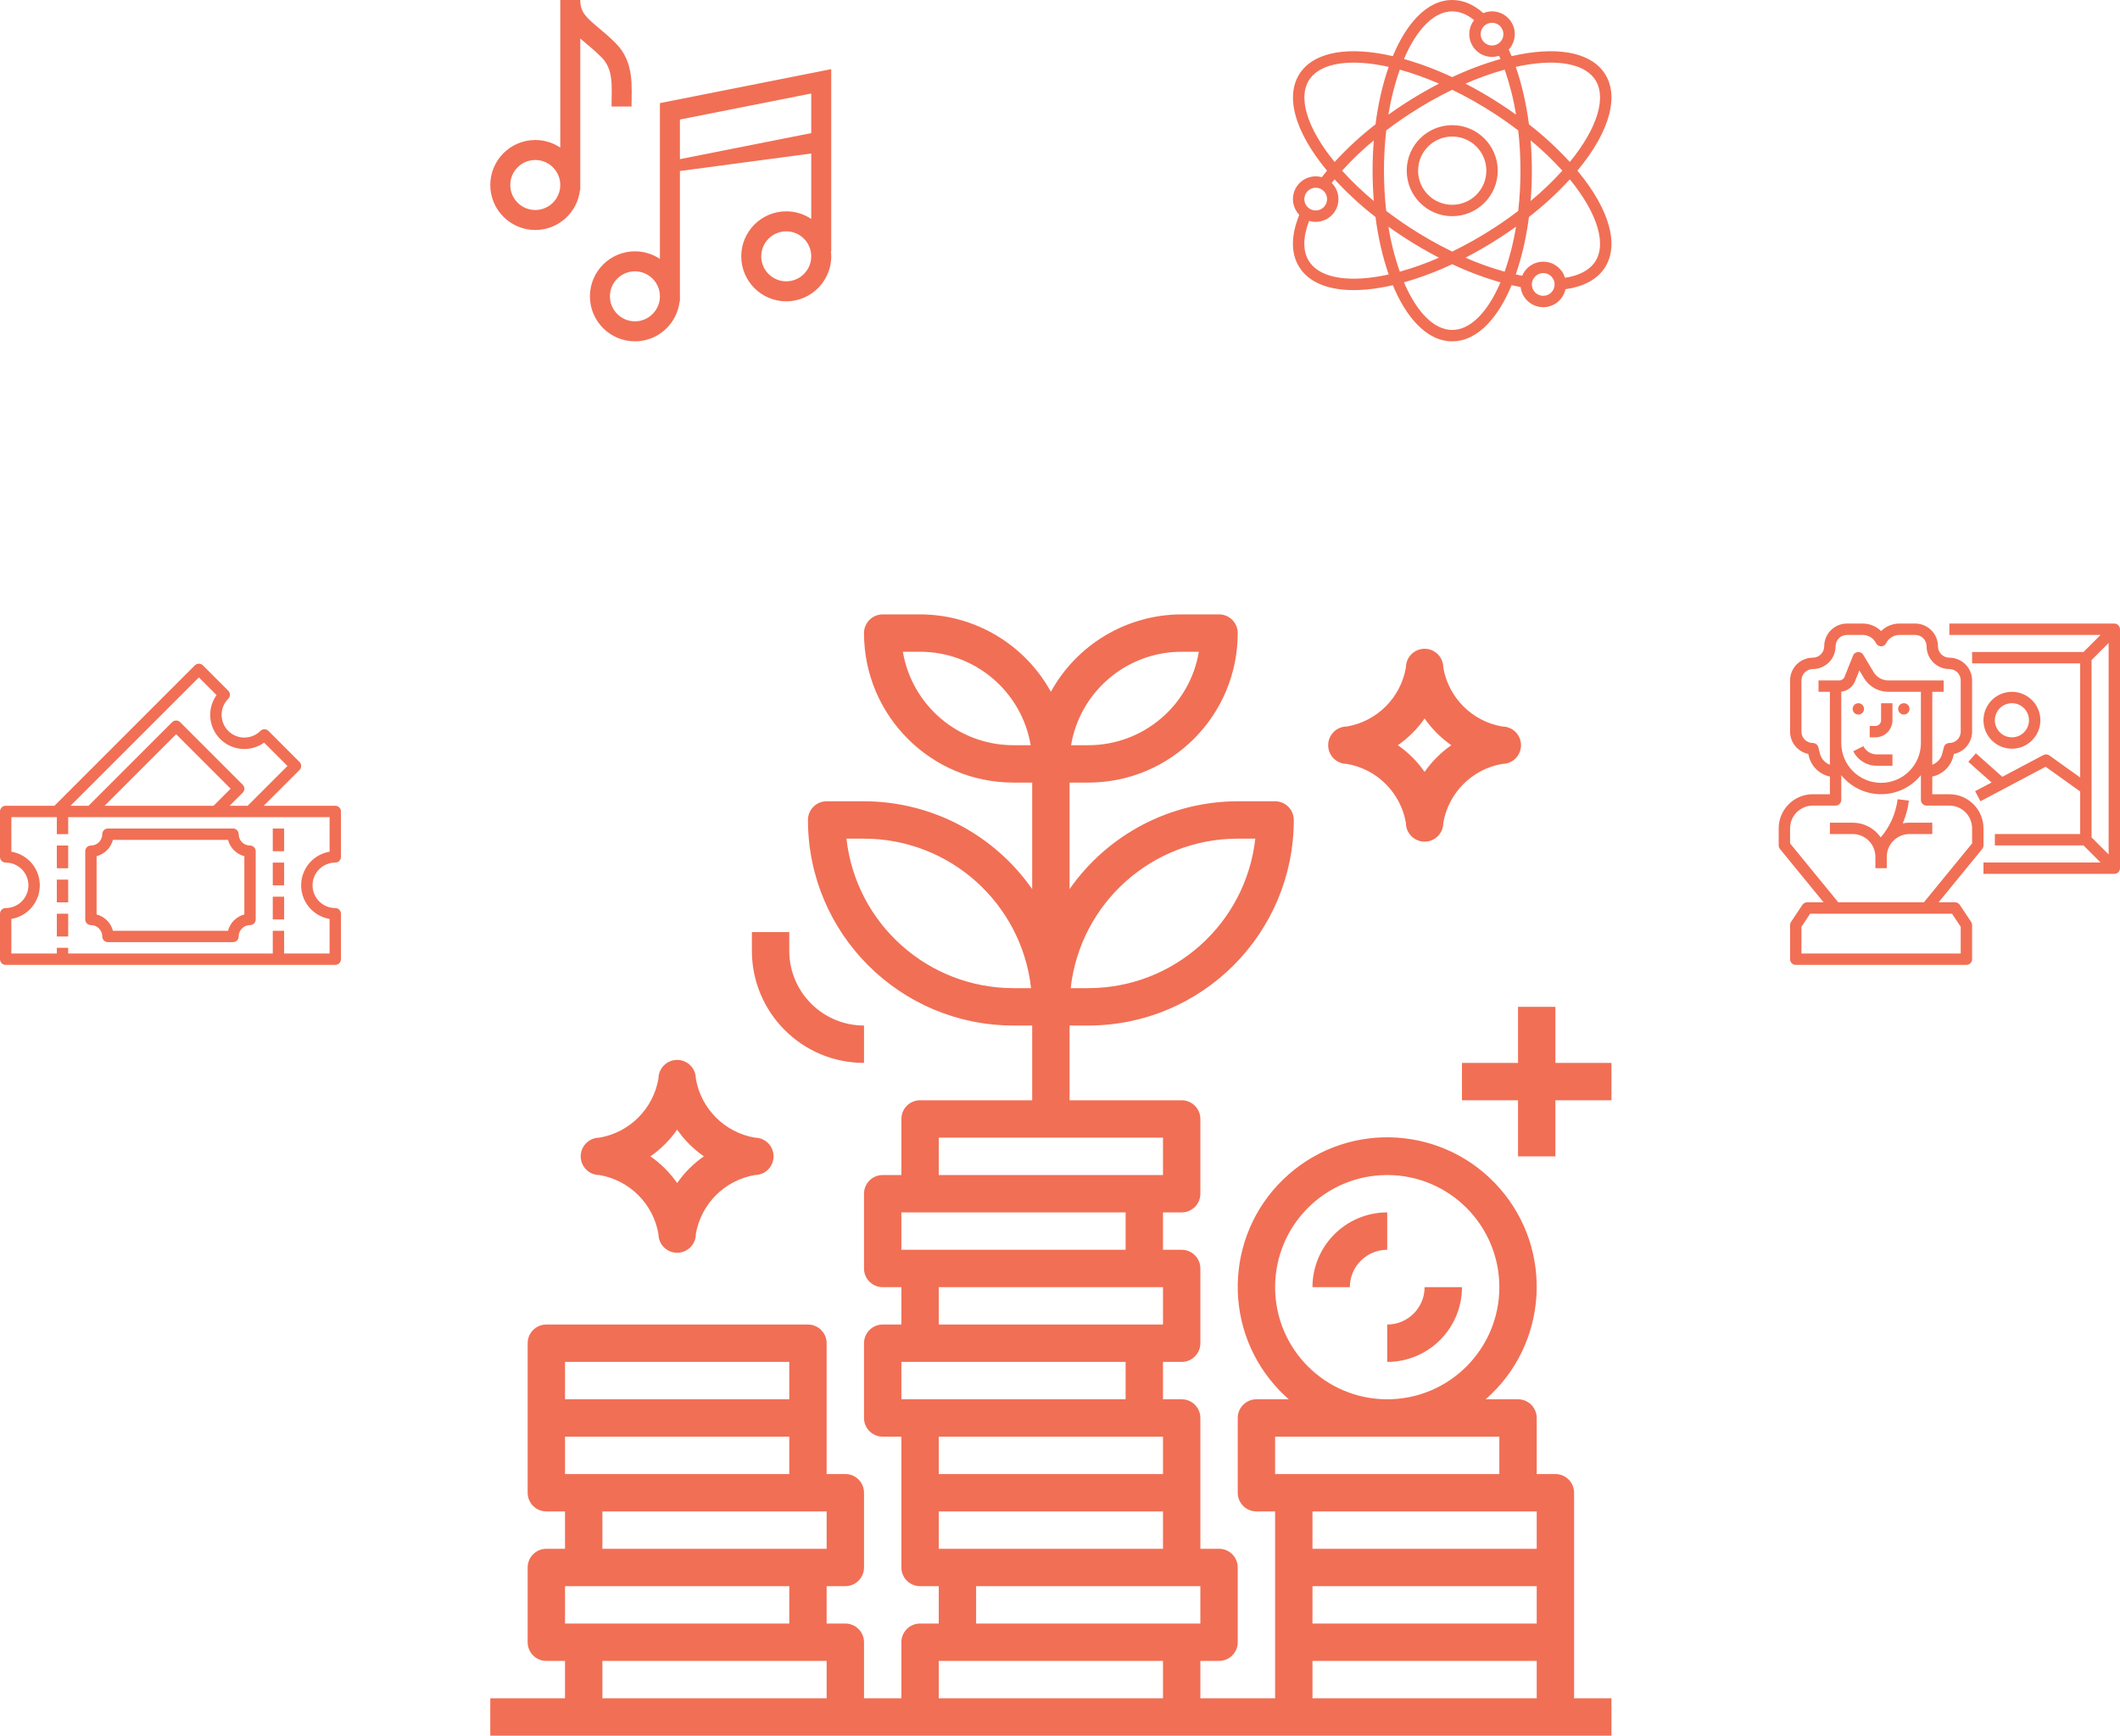 <?xml version="1.0" encoding="UTF-8" standalone="no"?><!-- Generator: Gravit.io --><svg xmlns="http://www.w3.org/2000/svg" xmlns:xlink="http://www.w3.org/1999/xlink" style="isolation:isolate" viewBox="0 0 2484.6 2034"><g id="Group"><g id="tickets"><g id="Group"><g id="Group"/></g></g></g><path d=" M 744.114 376.563 C 727.959 376.563 714.817 363.42 714.817 347.266 C 714.817 331.111 727.959 317.969 744.114 317.969 C 760.269 317.969 773.411 331.111 773.411 347.266 C 773.411 363.42 760.269 376.563 744.114 376.563 L 744.114 376.563 L 744.114 376.563 L 744.114 376.563 L 744.114 376.563 L 744.114 376.563 L 744.114 376.563 L 744.114 376.563 L 744.114 376.563 L 744.114 376.563 L 744.114 376.563 L 744.114 376.563 L 744.114 376.563 L 744.114 376.563 L 744.114 376.563 L 744.114 376.563 L 744.114 376.563 L 744.114 376.563 L 744.114 376.563 L 744.114 376.563 L 744.114 376.563 L 744.114 376.563 L 744.114 376.563 L 744.114 376.563 L 744.114 376.563 L 744.114 376.563 L 744.114 376.563 Z  M 921.458 329.688 C 905.303 329.688 892.161 316.545 892.161 300.391 C 892.161 284.236 905.303 271.094 921.458 271.094 C 937.612 271.094 950.755 284.236 950.755 300.391 C 950.755 316.545 937.612 329.688 921.458 329.688 L 921.458 329.688 L 921.458 329.688 L 921.458 329.688 L 921.458 329.688 L 921.458 329.688 L 921.458 329.688 L 921.458 329.688 L 921.458 329.688 L 921.458 329.688 L 921.458 329.688 L 921.458 329.688 L 921.458 329.688 L 921.458 329.688 L 921.458 329.688 L 921.458 329.688 L 921.458 329.688 L 921.458 329.688 L 921.458 329.688 L 921.458 329.688 L 921.458 329.688 L 921.458 329.688 L 921.458 329.688 L 921.458 329.688 L 921.458 329.688 L 921.458 329.688 L 921.458 329.688 Z  M 950.755 156.002 L 796.848 186.512 L 796.848 140.093 L 950.755 109.583 L 950.755 156.002 L 950.755 156.002 L 950.755 156.002 L 950.755 156.002 L 950.755 156.002 L 950.755 156.002 L 950.755 156.002 L 950.755 156.002 L 950.755 156.002 L 950.755 156.002 L 950.755 156.002 L 950.755 156.002 L 950.755 156.002 L 950.755 156.002 L 950.755 156.002 L 950.755 156.002 L 950.755 156.002 L 950.755 156.002 L 950.755 156.002 L 950.755 156.002 L 950.755 156.002 L 950.755 156.002 L 950.755 156.002 L 950.755 156.002 L 950.755 156.002 L 950.755 156.002 L 950.755 156.002 Z  M 627.334 246.094 C 611.18 246.094 598.037 232.952 598.037 216.797 C 598.037 200.642 611.18 187.5 627.334 187.5 C 643.489 187.5 656.631 200.642 656.631 216.797 C 656.631 232.952 643.488 246.094 627.334 246.094 L 627.334 246.094 L 627.334 246.094 L 627.334 246.094 L 627.334 246.094 L 627.334 246.094 L 627.334 246.094 L 627.334 246.094 L 627.334 246.094 L 627.334 246.094 L 627.334 246.094 L 627.334 246.094 L 627.334 246.094 L 627.334 246.094 L 627.334 246.094 L 627.334 246.094 L 627.334 246.094 L 627.334 246.094 L 627.334 246.094 L 627.334 246.094 L 627.334 246.094 L 627.334 246.094 L 627.334 246.094 L 627.334 246.094 L 627.334 246.094 L 627.334 246.094 L 627.334 246.094 Z  M 1450.6 982.8 L 1471.186 982.8 C 1460.036 1082.524 1375.746 1157.953 1275.4 1158 L 1254.814 1158 C 1265.964 1058.276 1350.254 982.847 1450.6 982.8 L 1450.6 982.8 L 1450.6 982.8 L 1450.6 982.8 L 1450.6 982.8 L 1450.6 982.8 L 1450.6 982.8 L 1450.6 982.8 L 1450.6 982.8 L 1450.6 982.8 L 1450.6 982.8 L 1450.6 982.8 L 1450.6 982.8 L 1450.6 982.8 L 1450.6 982.8 L 1450.6 982.8 L 1450.6 982.8 L 1450.6 982.8 L 1450.6 982.8 L 1450.6 982.8 L 1450.6 982.8 L 1450.6 982.8 L 1450.6 982.8 L 1450.6 982.8 L 1450.6 982.8 L 1450.6 982.8 Z  M 1384.9 763.8 L 1405.048 763.8 C 1394.355 827.055 1339.551 873.341 1275.4 873.3 L 1255.252 873.3 C 1265.945 810.045 1320.75 763.759 1384.9 763.8 L 1384.9 763.8 L 1384.9 763.8 L 1384.9 763.8 L 1384.9 763.8 L 1384.9 763.8 L 1384.9 763.8 L 1384.9 763.8 L 1384.9 763.8 L 1384.9 763.8 L 1384.9 763.8 L 1384.9 763.8 L 1384.9 763.8 L 1384.9 763.8 L 1384.9 763.8 L 1384.9 763.8 L 1384.9 763.8 L 1384.9 763.8 L 1384.9 763.8 L 1384.9 763.8 L 1384.9 763.8 L 1384.9 763.8 L 1384.9 763.8 L 1384.9 763.8 L 1384.9 763.8 L 1384.9 763.8 Z  M 1187.8 873.3 C 1123.649 873.341 1068.845 827.055 1058.152 763.8 L 1078.3 763.8 C 1142.451 763.759 1197.255 810.045 1207.948 873.3 L 1187.8 873.3 L 1187.8 873.3 L 1187.8 873.3 L 1187.8 873.3 L 1187.8 873.3 L 1187.8 873.3 L 1187.8 873.3 L 1187.8 873.3 L 1187.8 873.3 L 1187.8 873.3 L 1187.8 873.3 L 1187.8 873.3 L 1187.8 873.3 L 1187.8 873.3 L 1187.8 873.3 L 1187.8 873.3 L 1187.8 873.3 L 1187.8 873.3 L 1187.8 873.3 L 1187.8 873.3 L 1187.8 873.3 L 1187.8 873.3 L 1187.8 873.3 L 1187.8 873.3 L 1187.8 873.3 L 1187.8 873.3 Z  M 1187.8 1158 C 1087.454 1157.953 1003.164 1082.524 992.014 982.8 L 1012.6 982.8 C 1112.946 982.847 1197.236 1058.276 1208.386 1158 L 1187.8 1158 L 1187.8 1158 L 1187.8 1158 L 1187.8 1158 L 1187.8 1158 L 1187.8 1158 L 1187.8 1158 L 1187.8 1158 L 1187.8 1158 L 1187.8 1158 L 1187.8 1158 L 1187.8 1158 L 1187.8 1158 L 1187.8 1158 L 1187.8 1158 L 1187.8 1158 L 1187.8 1158 L 1187.8 1158 L 1187.8 1158 L 1187.8 1158 L 1187.8 1158 L 1187.8 1158 L 1187.8 1158 L 1187.8 1158 L 1187.8 1158 L 1187.8 1158 Z  M 968.8 1771.2 L 968.8 1815 L 706 1815 L 706 1771.2 L 968.8 1771.2 L 968.8 1771.2 L 968.8 1771.2 L 968.8 1771.2 L 968.8 1771.2 L 968.8 1771.2 L 968.8 1771.2 L 968.8 1771.2 L 968.8 1771.2 L 968.8 1771.2 L 968.8 1771.2 L 968.8 1771.2 L 968.8 1771.2 L 968.8 1771.2 L 968.8 1771.2 L 968.8 1771.2 L 968.8 1771.2 L 968.8 1771.2 L 968.8 1771.2 L 968.8 1771.2 L 968.8 1771.2 L 968.8 1771.2 L 968.8 1771.2 L 968.8 1771.2 L 968.8 1771.2 L 968.8 1771.2 Z  M 662.2 1596 L 925 1596 L 925 1639.8 L 662.2 1639.8 L 662.2 1596 L 662.2 1596 L 662.2 1596 L 662.2 1596 L 662.2 1596 L 662.2 1596 L 662.2 1596 L 662.2 1596 L 662.2 1596 L 662.2 1596 L 662.2 1596 L 662.2 1596 L 662.2 1596 L 662.2 1596 L 662.2 1596 L 662.2 1596 L 662.2 1596 L 662.2 1596 L 662.2 1596 L 662.2 1596 L 662.2 1596 L 662.2 1596 L 662.2 1596 L 662.2 1596 L 662.2 1596 L 662.2 1596 Z  M 662.2 1683.6 L 925 1683.6 L 925 1727.4 L 662.2 1727.4 L 662.2 1683.6 L 662.2 1683.6 L 662.2 1683.6 L 662.2 1683.6 L 662.2 1683.6 L 662.2 1683.6 L 662.2 1683.6 L 662.2 1683.6 L 662.2 1683.6 L 662.2 1683.6 L 662.2 1683.6 L 662.2 1683.6 L 662.2 1683.6 L 662.2 1683.6 L 662.2 1683.6 L 662.2 1683.6 L 662.2 1683.6 L 662.2 1683.6 L 662.2 1683.6 L 662.2 1683.6 L 662.2 1683.6 L 662.2 1683.6 L 662.2 1683.6 L 662.2 1683.6 L 662.2 1683.6 L 662.2 1683.6 Z  M 662.2 1858.8 L 925 1858.8 L 925 1902.6 L 662.2 1902.6 L 662.2 1858.8 L 662.2 1858.8 L 662.2 1858.8 L 662.2 1858.8 L 662.2 1858.8 L 662.2 1858.8 L 662.2 1858.8 L 662.2 1858.8 L 662.2 1858.8 L 662.2 1858.8 L 662.2 1858.8 L 662.2 1858.8 L 662.2 1858.8 L 662.2 1858.8 L 662.2 1858.8 L 662.2 1858.8 L 662.2 1858.8 L 662.2 1858.8 L 662.2 1858.8 L 662.2 1858.8 L 662.2 1858.8 L 662.2 1858.8 L 662.2 1858.8 L 662.2 1858.8 L 662.2 1858.8 L 662.2 1858.8 Z  M 968.8 1990.2 L 706 1990.2 L 706 1946.4 L 968.8 1946.4 L 968.8 1990.2 L 968.8 1990.2 L 968.8 1990.2 L 968.8 1990.2 L 968.8 1990.2 L 968.8 1990.2 L 968.8 1990.2 L 968.8 1990.2 L 968.8 1990.2 L 968.8 1990.2 L 968.8 1990.2 L 968.8 1990.2 L 968.8 1990.2 L 968.8 1990.2 L 968.8 1990.2 L 968.8 1990.2 L 968.8 1990.2 L 968.8 1990.2 L 968.8 1990.2 L 968.8 1990.2 L 968.8 1990.2 L 968.8 1990.2 L 968.8 1990.2 L 968.8 1990.2 L 968.8 1990.2 L 968.8 1990.2 Z  M 1406.8 1858.8 L 1406.8 1902.6 L 1144 1902.6 L 1144 1858.8 L 1406.8 1858.8 L 1406.8 1858.8 L 1406.8 1858.8 L 1406.8 1858.8 L 1406.8 1858.8 L 1406.8 1858.8 L 1406.8 1858.8 L 1406.8 1858.8 L 1406.8 1858.8 L 1406.8 1858.8 L 1406.8 1858.8 L 1406.8 1858.8 L 1406.8 1858.8 L 1406.8 1858.8 L 1406.8 1858.8 L 1406.8 1858.8 L 1406.8 1858.8 L 1406.8 1858.8 L 1406.8 1858.8 L 1406.8 1858.8 L 1406.8 1858.8 L 1406.8 1858.8 L 1406.8 1858.8 L 1406.8 1858.8 L 1406.8 1858.8 L 1406.8 1858.8 Z  M 1363 1771.2 L 1363 1815 L 1100.2 1815 L 1100.2 1771.2 L 1363 1771.2 L 1363 1771.2 L 1363 1771.2 L 1363 1771.2 L 1363 1771.2 L 1363 1771.2 L 1363 1771.2 L 1363 1771.2 L 1363 1771.2 L 1363 1771.2 L 1363 1771.2 L 1363 1771.2 L 1363 1771.2 L 1363 1771.2 L 1363 1771.2 L 1363 1771.2 L 1363 1771.2 L 1363 1771.2 L 1363 1771.2 L 1363 1771.2 L 1363 1771.2 L 1363 1771.2 L 1363 1771.2 L 1363 1771.2 L 1363 1771.2 L 1363 1771.2 Z  M 1100.2 1727.4 L 1100.2 1683.6 L 1341.1 1683.6 L 1363 1683.6 L 1363 1727.4 L 1100.2 1727.4 L 1100.2 1727.4 L 1100.2 1727.4 L 1100.2 1727.4 L 1100.2 1727.4 L 1100.2 1727.4 L 1100.2 1727.4 L 1100.2 1727.4 L 1100.2 1727.4 L 1100.2 1727.4 L 1100.2 1727.4 L 1100.2 1727.4 L 1100.2 1727.4 L 1100.2 1727.4 L 1100.2 1727.4 L 1100.2 1727.4 L 1100.2 1727.4 L 1100.2 1727.4 L 1100.2 1727.4 L 1100.2 1727.4 L 1100.2 1727.4 L 1100.2 1727.4 L 1100.2 1727.4 L 1100.2 1727.4 L 1100.2 1727.4 L 1100.2 1727.4 Z  M 1363 1552.2 L 1100.2 1552.2 L 1100.2 1508.4 L 1363 1508.4 L 1363 1552.2 L 1363 1552.2 L 1363 1552.2 L 1363 1552.2 L 1363 1552.2 L 1363 1552.2 L 1363 1552.2 L 1363 1552.2 L 1363 1552.2 L 1363 1552.2 L 1363 1552.2 L 1363 1552.2 L 1363 1552.2 L 1363 1552.2 L 1363 1552.2 L 1363 1552.2 L 1363 1552.2 L 1363 1552.2 L 1363 1552.2 L 1363 1552.2 L 1363 1552.2 L 1363 1552.2 L 1363 1552.2 L 1363 1552.2 L 1363 1552.2 L 1363 1552.2 Z  M 1100.2 1333.2 L 1363 1333.2 L 1363 1377 L 1100.2 1377 L 1100.2 1333.2 L 1100.2 1333.2 L 1100.2 1333.2 L 1100.2 1333.2 L 1100.2 1333.2 L 1100.2 1333.2 L 1100.2 1333.2 L 1100.2 1333.2 L 1100.2 1333.2 L 1100.2 1333.2 L 1100.2 1333.2 L 1100.2 1333.2 L 1100.2 1333.2 L 1100.2 1333.2 L 1100.2 1333.2 L 1100.2 1333.2 L 1100.2 1333.2 L 1100.2 1333.2 L 1100.2 1333.2 L 1100.2 1333.2 L 1100.2 1333.2 L 1100.2 1333.2 L 1100.2 1333.2 L 1100.2 1333.2 L 1100.2 1333.2 L 1100.2 1333.2 Z  M 1056.4 1420.8 L 1319.2 1420.8 L 1319.2 1464.6 L 1056.4 1464.6 L 1056.4 1420.8 L 1056.4 1420.8 L 1056.4 1420.8 L 1056.4 1420.8 L 1056.4 1420.8 L 1056.4 1420.8 L 1056.4 1420.8 L 1056.4 1420.8 L 1056.4 1420.8 L 1056.4 1420.8 L 1056.4 1420.8 L 1056.4 1420.8 L 1056.4 1420.8 L 1056.4 1420.8 L 1056.4 1420.8 L 1056.4 1420.8 L 1056.4 1420.8 L 1056.4 1420.8 L 1056.4 1420.8 L 1056.4 1420.8 L 1056.4 1420.8 L 1056.4 1420.8 L 1056.4 1420.8 L 1056.4 1420.8 L 1056.4 1420.8 L 1056.4 1420.8 Z  M 1056.4 1639.8 L 1056.4 1596 L 1319.2 1596 L 1319.2 1639.8 L 1056.4 1639.8 L 1056.4 1639.8 L 1056.4 1639.8 L 1056.4 1639.8 L 1056.4 1639.8 L 1056.4 1639.8 L 1056.4 1639.8 L 1056.4 1639.8 L 1056.4 1639.8 L 1056.4 1639.8 L 1056.4 1639.8 L 1056.4 1639.8 L 1056.4 1639.8 L 1056.4 1639.8 L 1056.4 1639.8 L 1056.4 1639.8 L 1056.4 1639.8 L 1056.4 1639.8 L 1056.4 1639.8 L 1056.4 1639.8 L 1056.4 1639.8 L 1056.4 1639.8 L 1056.4 1639.8 L 1056.4 1639.8 L 1056.4 1639.8 L 1056.4 1639.8 Z  M 1363 1990.2 L 1100.2 1990.2 L 1100.2 1946.4 L 1363 1946.4 L 1363 1990.2 L 1363 1990.2 L 1363 1990.2 L 1363 1990.2 L 1363 1990.2 L 1363 1990.2 L 1363 1990.2 L 1363 1990.2 L 1363 1990.2 L 1363 1990.2 L 1363 1990.2 L 1363 1990.2 L 1363 1990.2 L 1363 1990.2 L 1363 1990.2 L 1363 1990.2 L 1363 1990.2 L 1363 1990.2 L 1363 1990.2 L 1363 1990.2 L 1363 1990.2 L 1363 1990.2 L 1363 1990.2 L 1363 1990.2 L 1363 1990.2 L 1363 1990.2 Z  M 1494.4 1683.6 L 1757.2 1683.6 L 1757.2 1727.4 L 1494.4 1727.4 L 1494.4 1683.6 L 1494.4 1683.6 L 1494.4 1683.6 L 1494.4 1683.6 L 1494.4 1683.6 L 1494.4 1683.6 L 1494.4 1683.6 L 1494.4 1683.6 L 1494.4 1683.6 L 1494.4 1683.6 L 1494.4 1683.6 L 1494.4 1683.6 L 1494.4 1683.6 L 1494.4 1683.6 L 1494.4 1683.6 L 1494.4 1683.6 L 1494.4 1683.6 L 1494.4 1683.6 L 1494.4 1683.6 L 1494.4 1683.6 L 1494.4 1683.6 L 1494.4 1683.6 L 1494.4 1683.6 L 1494.4 1683.6 L 1494.4 1683.6 L 1494.4 1683.6 Z  M 1801 1990.2 L 1538.2 1990.2 L 1538.2 1946.4 L 1801 1946.4 L 1801 1990.2 L 1801 1990.2 L 1801 1990.2 L 1801 1990.2 L 1801 1990.2 L 1801 1990.2 L 1801 1990.2 L 1801 1990.2 L 1801 1990.2 L 1801 1990.2 L 1801 1990.2 L 1801 1990.2 L 1801 1990.2 L 1801 1990.2 L 1801 1990.2 L 1801 1990.2 L 1801 1990.2 L 1801 1990.2 L 1801 1990.2 L 1801 1990.2 L 1801 1990.2 L 1801 1990.2 L 1801 1990.2 L 1801 1990.2 L 1801 1990.2 L 1801 1990.2 Z  M 1801 1902.6 L 1538.2 1902.6 L 1538.2 1858.8 L 1801 1858.8 L 1801 1902.6 L 1801 1902.6 L 1801 1902.6 L 1801 1902.6 L 1801 1902.6 L 1801 1902.6 L 1801 1902.6 L 1801 1902.6 L 1801 1902.6 L 1801 1902.6 L 1801 1902.6 L 1801 1902.6 L 1801 1902.6 L 1801 1902.6 L 1801 1902.6 L 1801 1902.6 L 1801 1902.6 L 1801 1902.6 L 1801 1902.6 L 1801 1902.6 L 1801 1902.6 L 1801 1902.6 L 1801 1902.6 L 1801 1902.6 L 1801 1902.6 L 1801 1902.6 Z  M 1801 1815 L 1538.2 1815 L 1538.2 1771.2 L 1779.1 1771.2 L 1801 1771.2 L 1801 1815 L 1801 1815 L 1801 1815 L 1801 1815 L 1801 1815 L 1801 1815 L 1801 1815 L 1801 1815 L 1801 1815 L 1801 1815 L 1801 1815 L 1801 1815 L 1801 1815 L 1801 1815 L 1801 1815 L 1801 1815 L 1801 1815 L 1801 1815 L 1801 1815 L 1801 1815 L 1801 1815 L 1801 1815 L 1801 1815 L 1801 1815 L 1801 1815 L 1801 1815 Z  M 1669.6 1508.4 C 1669.6 1532.591 1649.991 1552.2 1625.8 1552.2 L 1625.8 1596 C 1674.18 1596 1713.4 1556.78 1713.4 1508.4 L 1669.6 1508.4 L 1669.6 1508.4 L 1669.6 1508.4 L 1669.6 1508.4 L 1669.6 1508.4 L 1669.6 1508.4 L 1669.6 1508.4 L 1669.6 1508.4 L 1669.6 1508.4 L 1669.6 1508.4 L 1669.6 1508.4 L 1669.6 1508.4 L 1669.6 1508.4 L 1669.6 1508.4 L 1669.6 1508.4 L 1669.6 1508.4 L 1669.6 1508.4 L 1669.6 1508.4 L 1669.6 1508.4 L 1669.6 1508.4 L 1669.6 1508.4 L 1669.6 1508.4 L 1669.6 1508.4 L 1669.6 1508.4 Z  M 1538.2 1508.4 L 1582 1508.4 C 1582 1484.209 1601.609 1464.6 1625.8 1464.6 L 1625.8 1420.8 C 1577.42 1420.8 1538.2 1460.02 1538.2 1508.4 L 1538.2 1508.4 L 1538.2 1508.4 L 1538.2 1508.4 L 1538.2 1508.4 L 1538.2 1508.4 L 1538.2 1508.4 L 1538.2 1508.4 L 1538.2 1508.4 L 1538.2 1508.4 L 1538.2 1508.4 L 1538.2 1508.4 L 1538.2 1508.4 L 1538.2 1508.4 L 1538.2 1508.4 L 1538.2 1508.4 L 1538.2 1508.4 L 1538.2 1508.4 L 1538.2 1508.4 L 1538.2 1508.4 L 1538.2 1508.4 L 1538.2 1508.4 L 1538.2 1508.4 Z  M 1669.6 904.617 C 1661.103 892.4 1650.5 881.797 1638.283 873.3 C 1650.5 864.803 1661.103 854.2 1669.6 841.983 C 1678.097 854.2 1688.699 864.803 1700.917 873.3 C 1688.699 881.797 1678.097 892.4 1669.6 904.617 L 1669.6 904.617 L 1669.6 904.617 L 1669.6 904.617 L 1669.6 904.617 L 1669.6 904.617 L 1669.6 904.617 L 1669.6 904.617 L 1669.6 904.617 L 1669.6 904.617 L 1669.6 904.617 L 1669.6 904.617 L 1669.6 904.617 L 1669.6 904.617 L 1669.6 904.617 L 1669.6 904.617 L 1669.6 904.617 L 1669.6 904.617 L 1669.6 904.617 L 1669.6 904.617 L 1669.6 904.617 L 1669.6 904.617 L 1669.6 904.617 Z  M 793.6 1386.417 C 785.103 1374.2 774.5 1363.597 762.283 1355.1 C 774.5 1346.603 785.103 1336 793.6 1323.783 C 802.097 1336 812.7 1346.603 824.917 1355.1 C 812.7 1363.597 802.097 1374.2 793.6 1386.417 L 793.6 1386.417 L 793.6 1386.417 L 793.6 1386.417 L 793.6 1386.417 L 793.6 1386.417 L 793.6 1386.417 L 793.6 1386.417 L 793.6 1386.417 L 793.6 1386.417 L 793.6 1386.417 L 793.6 1386.417 L 793.6 1386.417 L 793.6 1386.417 L 793.6 1386.417 L 793.6 1386.417 L 793.6 1386.417 L 793.6 1386.417 L 793.6 1386.417 L 793.6 1386.417 L 793.6 1386.417 L 793.6 1386.417 Z  M 1822.9 1245.6 L 1822.9 1179.9 L 1779.1 1179.9 L 1779.1 1245.6 L 1713.4 1245.6 L 1713.4 1289.4 L 1779.1 1289.4 L 1779.1 1355.1 L 1822.9 1355.1 L 1822.9 1289.4 L 1888.6 1289.4 L 1888.6 1245.6 L 1822.9 1245.6 L 1822.9 1245.6 L 1822.9 1245.6 L 1822.9 1245.6 L 1822.9 1245.6 L 1822.9 1245.6 L 1822.9 1245.6 L 1822.9 1245.6 L 1822.9 1245.6 L 1822.9 1245.6 L 1822.9 1245.6 L 1822.9 1245.6 L 1822.9 1245.6 L 1822.9 1245.6 L 1822.9 1245.6 L 1822.9 1245.6 L 1822.9 1245.6 L 1822.9 1245.6 L 1822.9 1245.6 L 1822.9 1245.6 Z  M 925 1114.2 L 925 1092.3 L 881.2 1092.3 L 881.2 1114.2 C 881.2 1186.771 940.029 1245.6 1012.6 1245.6 L 1012.6 1201.8 C 964.22 1201.8 925 1162.58 925 1114.2 L 925 1114.2 L 925 1114.2 L 925 1114.2 L 925 1114.2 L 925 1114.2 L 925 1114.2 L 925 1114.2 L 925 1114.2 L 925 1114.2 L 925 1114.2 L 925 1114.2 L 925 1114.2 L 925 1114.2 L 925 1114.2 L 925 1114.2 L 925 1114.2 L 925 1114.2 L 925 1114.2 Z  M 2171.267 830.73 C 2171.267 827.051 2174.254 824.063 2177.933 824.063 C 2181.613 824.063 2184.6 827.051 2184.6 830.73 C 2184.6 834.409 2181.613 837.397 2177.933 837.397 C 2174.254 837.397 2171.267 834.409 2171.267 830.73 L 2171.267 830.73 L 2171.267 830.73 L 2171.267 830.73 L 2171.267 830.73 L 2171.267 830.73 L 2171.267 830.73 L 2171.267 830.73 L 2171.267 830.73 L 2171.267 830.73 L 2171.267 830.73 L 2171.267 830.73 L 2171.267 830.73 L 2171.267 830.73 L 2171.267 830.73 L 2171.267 830.73 L 2171.267 830.73 L 2171.267 830.73 Z  M 2224.6 830.73 C 2224.6 827.051 2227.587 824.063 2231.267 824.063 C 2234.946 824.063 2237.933 827.051 2237.933 830.73 C 2237.933 834.409 2234.946 837.397 2231.267 837.397 C 2227.587 837.397 2224.6 834.409 2224.6 830.73 L 2224.6 830.73 L 2224.6 830.73 L 2224.6 830.73 L 2224.6 830.73 L 2224.6 830.73 L 2224.6 830.73 L 2224.6 830.73 L 2224.6 830.73 L 2224.6 830.73 L 2224.6 830.73 L 2224.6 830.73 L 2224.6 830.73 L 2224.6 830.73 L 2224.6 830.73 L 2224.6 830.73 L 2224.6 830.73 Z  M 2217.933 844.063 L 2217.933 824.063 L 2204.6 824.063 L 2204.6 844.063 C 2204.596 847.744 2201.614 850.726 2197.933 850.73 L 2191.267 850.73 L 2191.267 864.063 L 2197.933 864.063 C 2208.974 864.051 2217.921 855.104 2217.933 844.063 L 2217.933 844.063 L 2217.933 844.063 L 2217.933 844.063 L 2217.933 844.063 L 2217.933 844.063 L 2217.933 844.063 L 2217.933 844.063 L 2217.933 844.063 L 2217.933 844.063 L 2217.933 844.063 L 2217.933 844.063 L 2217.933 844.063 L 2217.933 844.063 L 2217.933 844.063 L 2217.933 844.063 Z  M 2171.97 880.378 C 2177.156 890.836 2187.835 897.436 2199.507 897.397 L 2217.933 897.397 L 2217.933 884.063 L 2199.507 884.063 C 2192.89 884.086 2186.835 880.344 2183.896 874.415 L 2171.97 880.378 L 2171.97 880.378 L 2171.97 880.378 L 2171.97 880.378 L 2171.97 880.378 L 2171.97 880.378 L 2171.97 880.378 L 2171.97 880.378 L 2171.97 880.378 L 2171.97 880.378 L 2171.97 880.378 L 2171.97 880.378 L 2171.97 880.378 L 2171.97 880.378 L 2171.97 880.378 Z  M 2132.884 883.044 L 2131.068 875.78 C 2130.326 872.812 2127.659 870.73 2124.6 870.73 C 2117.24 870.722 2111.275 864.757 2111.267 857.397 L 2111.267 797.397 C 2111.275 790.036 2117.24 784.072 2124.6 784.063 C 2139.321 784.047 2151.25 772.117 2151.267 757.397 C 2151.275 750.036 2157.24 744.072 2164.6 744.063 L 2183.026 744.063 C 2189.644 744.041 2195.698 747.783 2198.637 753.712 C 2199.767 755.97 2202.075 757.397 2204.6 757.397 C 2207.125 757.397 2209.433 755.97 2210.563 753.712 C 2213.502 747.783 2219.556 744.041 2226.174 744.063 L 2244.6 744.063 C 2251.96 744.072 2257.925 750.036 2257.933 757.397 C 2257.95 772.117 2269.879 784.047 2284.6 784.063 C 2291.96 784.072 2297.925 790.036 2297.933 797.397 L 2297.933 857.397 C 2297.925 864.757 2291.96 870.722 2284.6 870.73 C 2281.541 870.73 2278.874 872.812 2278.132 875.78 L 2276.317 883.043 C 2274.811 889.083 2270.429 893.995 2264.6 896.178 L 2264.6 810.73 L 2277.933 810.73 L 2277.933 797.397 L 2213.032 797.397 C 2206.012 797.377 2199.511 793.696 2195.883 787.686 L 2183.65 767.3 C 2182.347 765.128 2179.926 763.882 2177.401 764.085 C 2174.876 764.287 2172.684 765.902 2171.743 768.254 L 2161.763 793.206 C 2160.758 795.743 2158.302 797.406 2155.573 797.397 L 2131.267 797.397 L 2131.267 810.73 L 2144.6 810.73 L 2144.6 896.178 C 2138.771 893.995 2134.39 889.083 2132.884 883.044 L 2132.884 883.044 L 2132.884 883.044 L 2132.884 883.044 L 2132.884 883.044 L 2132.884 883.044 L 2132.884 883.044 L 2132.884 883.044 L 2132.884 883.044 L 2132.884 883.044 L 2132.884 883.044 L 2132.884 883.044 L 2132.884 883.044 L 2132.884 883.044 L 2132.884 883.044 L 2132.884 883.044 Z  M 2297.933 1086.082 L 2297.933 1117.397 L 2111.267 1117.397 L 2111.267 1086.082 L 2121.501 1070.73 L 2287.699 1070.73 L 2297.933 1086.082 L 2297.933 1086.082 L 2297.933 1086.082 L 2297.933 1086.082 L 2297.933 1086.082 L 2297.933 1086.082 L 2297.933 1086.082 L 2297.933 1086.082 L 2297.933 1086.082 L 2297.933 1086.082 L 2297.933 1086.082 L 2297.933 1086.082 L 2297.933 1086.082 L 2297.933 1086.082 L 2297.933 1086.082 Z  M 2229.987 964.859 C 2233.646 956.362 2236.079 947.388 2237.211 938.206 L 2223.977 936.588 C 2221.923 953.136 2215.037 968.711 2204.178 981.366 C 2196.721 970.538 2184.415 964.068 2171.267 964.063 L 2144.6 964.063 L 2144.6 977.397 L 2171.267 977.397 C 2185.987 977.413 2197.917 989.343 2197.933 1004.063 L 2197.933 1017.397 L 2211.267 1017.397 L 2211.267 1004.063 C 2211.283 989.343 2223.213 977.413 2237.933 977.397 L 2264.6 977.397 L 2264.6 964.063 L 2237.933 964.063 C 2235.264 964.063 2232.602 964.329 2229.987 964.859 L 2229.987 964.859 L 2229.987 964.859 L 2229.987 964.859 L 2229.987 964.859 L 2229.987 964.859 L 2229.987 964.859 L 2229.987 964.859 L 2229.987 964.859 L 2229.987 964.859 L 2229.987 964.859 L 2229.987 964.859 L 2229.987 964.859 L 2229.987 964.859 Z  M 2451.267 773.492 L 2471.267 753.492 L 2471.267 1001.302 L 2451.267 981.302 L 2451.267 773.492 L 2451.267 773.492 L 2451.267 773.492 L 2451.267 773.492 L 2451.267 773.492 L 2451.267 773.492 L 2451.267 773.492 L 2451.267 773.492 L 2451.267 773.492 L 2451.267 773.492 L 2451.267 773.492 L 2451.267 773.492 L 2451.267 773.492 Z  M 2337.933 844.063 C 2337.933 833.018 2346.887 824.063 2357.933 824.063 C 2368.979 824.063 2377.933 833.018 2377.933 844.063 C 2377.933 855.109 2368.979 864.063 2357.933 864.063 C 2346.893 864.051 2337.946 855.104 2337.933 844.063 L 2337.933 844.063 L 2337.933 844.063 L 2337.933 844.063 L 2337.933 844.063 L 2337.933 844.063 L 2337.933 844.063 L 2337.933 844.063 L 2337.933 844.063 L 2337.933 844.063 L 2337.933 844.063 L 2337.933 844.063 Z  M 1868.335 91.725 C 1883.782 112.316 1872.815 149.508 1839.809 189.803 C 1825.105 173.792 1809.078 159.047 1791.9 145.725 C 1788.768 121.464 1783.462 98.401 1776.419 78.378 C 1820.509 68.544 1854.581 73.388 1868.335 91.726 L 1868.335 91.725 L 1868.335 91.725 L 1868.335 91.725 L 1868.335 91.725 L 1868.335 91.725 L 1868.335 91.725 L 1868.335 91.725 L 1868.335 91.725 L 1868.335 91.725 L 1868.335 91.725 L 1868.335 91.725 Z  M 1763.419 318.379 C 1747.739 314.004 1732.39 308.522 1717.487 301.975 C 1731.907 294.531 1745.935 286.349 1759.514 277.462 Q 1768.295 271.72 1776.754 265.638 C 1773.88 283.578 1769.418 301.228 1763.422 318.38 L 1763.419 318.379 L 1763.419 318.379 L 1763.419 318.379 L 1763.419 318.379 L 1763.419 318.379 L 1763.419 318.379 L 1763.419 318.379 L 1763.419 318.379 L 1763.419 318.379 L 1763.419 318.379 L 1763.419 318.379 Z  M 1640.529 318.379 C 1634.532 301.228 1630.07 283.577 1627.195 265.637 Q 1635.635 271.699 1644.436 277.462 C 1658.015 286.349 1672.042 294.531 1686.463 301.975 C 1671.56 308.522 1656.211 314.005 1640.532 318.38 L 1640.529 318.379 L 1640.529 318.379 L 1640.529 318.379 L 1640.529 318.379 L 1640.529 318.379 L 1640.529 318.379 L 1640.529 318.379 L 1640.529 318.379 L 1640.529 318.379 L 1640.529 318.379 L 1640.529 318.379 Z  M 1640.529 81.619 C 1656.208 85.994 1671.557 91.476 1686.46 98.023 C 1672.04 105.467 1658.012 113.649 1644.434 122.536 Q 1635.652 128.278 1627.194 134.361 C 1630.07 116.42 1634.534 98.771 1640.532 81.62 L 1640.529 81.619 L 1640.529 81.619 L 1640.529 81.619 L 1640.529 81.619 L 1640.529 81.619 L 1640.529 81.619 L 1640.529 81.619 L 1640.529 81.619 L 1640.529 81.619 L 1640.529 81.619 L 1640.529 81.619 Z  M 1610.093 235.562 C 1596.864 224.61 1584.435 212.726 1572.903 200 C 1584.437 187.273 1596.867 175.387 1610.097 164.433 C 1609.139 176.136 1608.644 188.04 1608.644 200 C 1608.644 211.96 1609.139 223.86 1610.096 235.562 L 1610.093 235.562 L 1610.093 235.562 L 1610.093 235.562 L 1610.093 235.562 L 1610.093 235.562 L 1610.093 235.562 L 1610.093 235.562 L 1610.093 235.562 L 1610.093 235.562 L 1610.093 235.562 L 1610.093 235.562 Z  M 1763.422 81.62 C 1769.418 98.772 1773.88 116.422 1776.755 134.363 Q 1768.315 128.3 1759.515 122.537 C 1745.936 113.65 1731.908 105.468 1717.488 98.024 C 1732.392 91.477 1747.742 85.995 1763.422 81.62 L 1763.422 81.62 L 1763.422 81.62 L 1763.422 81.62 L 1763.422 81.62 L 1763.422 81.62 L 1763.422 81.62 L 1763.422 81.62 L 1763.422 81.62 L 1763.422 81.62 L 1763.422 81.62 L 1763.422 81.62 Z  M 1793.858 164.438 C 1807.088 175.389 1819.518 187.273 1831.051 200 C 1819.517 212.727 1807.087 224.613 1793.857 235.567 C 1794.815 223.864 1795.31 211.96 1795.31 200 C 1795.31 188.04 1794.815 176.14 1793.858 164.438 L 1793.858 164.438 L 1793.858 164.438 L 1793.858 164.438 L 1793.858 164.438 L 1793.858 164.438 L 1793.858 164.438 L 1793.858 164.438 L 1793.858 164.438 L 1793.858 164.438 L 1793.858 164.438 Z  M 1761.977 40 C 1761.977 47.364 1756.007 53.333 1748.644 53.333 C 1741.28 53.333 1735.31 47.364 1735.31 40 C 1735.31 32.636 1741.28 26.667 1748.644 26.667 C 1756.004 26.675 1761.968 32.64 1761.977 40 L 1761.977 40 L 1761.977 40 L 1761.977 40 L 1761.977 40 L 1761.977 40 L 1761.977 40 L 1761.977 40 L 1761.977 40 L 1761.977 40 L 1761.977 40 Z  M 1701.977 13.333 C 1710.7 13.333 1719.303 16.798 1727.62 23.624 C 1720.415 32.859 1720.085 45.716 1726.806 55.309 C 1733.528 64.902 1745.725 68.982 1756.865 65.363 Q 1757.71 67.229 1758.532 69.138 C 1739.132 74.673 1720.218 81.785 1701.977 90.403 C 1683.734 81.783 1664.816 74.67 1645.413 69.134 C 1660.612 33.563 1681.005 13.333 1701.977 13.333 L 1701.977 13.333 L 1701.977 13.333 L 1701.977 13.333 L 1701.977 13.333 L 1701.977 13.333 L 1701.977 13.333 L 1701.977 13.333 L 1701.977 13.333 L 1701.977 13.333 L 1701.977 13.333 Z  M 1535.619 91.725 C 1549.373 73.392 1583.444 68.543 1627.535 78.378 C 1620.494 98.398 1615.188 121.457 1612.056 145.717 C 1594.878 159.043 1578.851 173.79 1564.145 189.801 C 1531.139 149.51 1520.171 112.317 1535.619 91.725 L 1535.619 91.725 L 1535.619 91.725 L 1535.619 91.725 L 1535.619 91.725 L 1535.619 91.725 L 1535.619 91.725 L 1535.619 91.725 L 1535.619 91.725 L 1535.619 91.725 L 1535.619 91.725 Z  M 1541.977 220 C 1549.341 220 1555.31 225.97 1555.31 233.333 C 1555.31 240.697 1549.341 246.667 1541.977 246.667 C 1534.613 246.667 1528.644 240.697 1528.644 233.333 C 1528.652 225.973 1534.617 220.009 1541.977 220 L 1541.977 220 L 1541.977 220 L 1541.977 220 L 1541.977 220 L 1541.977 220 L 1541.977 220 L 1541.977 220 L 1541.977 220 L 1541.977 220 L 1541.977 220 L 1541.977 220 Z  M 1535.62 308.276 C 1524.822 293.874 1528.286 274.443 1534.271 258.859 C 1545.991 262.404 1558.618 257.508 1564.885 246.99 C 1571.152 236.472 1569.448 223.036 1560.752 214.417 Q 1562.41 212.304 1564.143 210.193 C 1578.848 226.206 1594.875 240.953 1612.055 254.277 C 1615.186 278.538 1620.492 301.601 1627.535 321.624 C 1583.446 331.457 1549.374 326.612 1535.62 308.276 L 1535.62 308.276 L 1535.62 308.276 L 1535.62 308.276 L 1535.62 308.276 L 1535.62 308.276 L 1535.62 308.276 L 1535.62 308.276 L 1535.62 308.276 L 1535.62 308.276 L 1535.62 308.276 Z  M 1701.977 386.667 C 1681.005 386.667 1660.612 366.437 1645.413 330.865 C 1664.816 325.33 1683.734 318.217 1701.977 309.598 C 1720.221 318.216 1739.138 325.33 1758.541 330.866 C 1743.342 366.437 1722.949 386.667 1701.977 386.667 L 1701.977 386.667 L 1701.977 386.667 L 1701.977 386.667 L 1701.977 386.667 L 1701.977 386.667 L 1701.977 386.667 L 1701.977 386.667 L 1701.977 386.667 L 1701.977 386.667 L 1701.977 386.667 Z  M 1808.644 346.667 C 1801.28 346.667 1795.31 340.697 1795.31 333.333 C 1795.31 325.97 1801.28 320 1808.644 320 C 1816.007 320 1821.977 325.97 1821.977 333.333 C 1821.968 340.694 1816.004 346.658 1808.644 346.667 L 1808.644 346.667 L 1808.644 346.667 L 1808.644 346.667 L 1808.644 346.667 L 1808.644 346.667 L 1808.644 346.667 L 1808.644 346.667 L 1808.644 346.667 L 1808.644 346.667 L 1808.644 346.667 L 1808.644 346.667 Z  M 1868.333 308.278 C 1861.583 317.286 1849.827 323.182 1834.139 325.516 C 1830.835 314.753 1821.127 307.224 1809.881 306.702 C 1798.634 306.181 1788.271 312.779 1783.986 323.191 Q 1780.249 322.481 1776.42 321.62 C 1783.461 301.601 1788.766 278.543 1791.898 254.283 C 1809.076 240.957 1825.103 226.211 1839.809 210.199 C 1872.815 250.49 1883.782 287.683 1868.333 308.278 L 1868.333 308.278 L 1868.333 308.278 L 1868.333 308.278 L 1868.333 308.278 L 1868.333 308.278 L 1868.333 308.278 L 1868.333 308.278 L 1868.333 308.278 L 1868.333 308.278 L 1868.333 308.278 Z  M 1701.977 240 C 1679.886 240 1661.977 222.091 1661.977 200 C 1661.977 177.909 1679.886 160 1701.977 160 C 1724.068 160 1741.977 177.909 1741.977 200 C 1741.952 222.081 1724.058 239.975 1701.977 240 L 1701.977 240 L 1701.977 240 L 1701.977 240 L 1701.977 240 L 1701.977 240 L 1701.977 240 L 1701.977 240 L 1701.977 240 L 1701.977 240 L 1701.977 240 Z  M 233.095 793.834 L 253.794 814.533 C 240.965 832.489 245.122 857.446 263.078 870.276 C 276.973 880.204 295.642 880.204 309.537 870.276 L 336.896 897.635 L 290.277 944.254 L 269.152 944.254 L 284.423 928.983 C 287.023 926.382 287.023 922.166 284.423 919.566 L 211.164 846.307 C 208.564 843.707 204.348 843.707 201.747 846.307 L 103.801 944.254 L 82.676 944.254 L 233.095 793.834 L 233.095 793.834 L 233.095 793.834 L 233.095 793.834 L 233.095 793.834 L 233.095 793.834 L 233.095 793.834 L 233.095 793.834 L 233.095 793.834 Z  M 250.318 944.254 L 122.635 944.254 L 206.456 860.433 L 270.297 924.274 L 250.318 944.254 L 250.318 944.254 L 250.318 944.254 L 250.318 944.254 L 250.318 944.254 L 250.318 944.254 L 250.318 944.254 L 250.318 944.254 L 250.318 944.254 Z  M 319.674 970.893 L 332.993 970.893 L 332.993 997.533 L 319.674 997.533 L 319.674 970.893 L 319.674 970.893 L 319.674 970.893 L 319.674 970.893 L 319.674 970.893 L 319.674 970.893 L 319.674 970.893 Z  M 319.674 1010.852 L 332.993 1010.852 L 332.993 1037.492 L 319.674 1037.492 L 319.674 1010.852 L 319.674 1010.852 L 319.674 1010.852 L 319.674 1010.852 L 319.674 1010.852 L 319.674 1010.852 Z  M 319.674 1050.812 L 332.993 1050.812 L 332.993 1077.451 L 319.674 1077.451 L 319.674 1050.812 L 319.674 1050.812 L 319.674 1050.812 L 319.674 1050.812 L 319.674 1050.812 Z  M 66.599 990.873 L 79.918 990.873 L 79.918 1017.512 L 66.599 1017.512 L 66.599 990.873 L 66.599 990.873 L 66.599 990.873 L 66.599 990.873 Z  M 66.599 1030.832 L 79.918 1030.832 L 79.918 1057.471 L 66.599 1057.471 L 66.599 1030.832 L 66.599 1030.832 L 66.599 1030.832 Z  M 66.599 1070.791 L 79.918 1070.791 L 79.918 1097.431 L 66.599 1097.431 L 66.599 1070.791 L 66.599 1070.791 Z  M 2311.267 988.35 L 2254.774 1057.397 L 2154.426 1057.397 L 2097.933 988.35 L 2097.933 970.73 C 2097.95 956.009 2109.879 944.08 2124.6 944.063 L 2151.267 944.063 C 2154.948 944.063 2157.933 941.079 2157.933 937.397 L 2157.933 908.384 C 2169.304 922.513 2186.464 930.73 2204.6 930.73 C 2222.736 930.73 2239.896 922.513 2251.267 908.384 L 2251.267 937.397 C 2251.267 941.079 2254.251 944.063 2257.933 944.063 L 2284.6 944.063 C 2299.321 944.08 2311.25 956.009 2311.267 970.73 L 2311.267 988.35 L 2311.267 988.35 L 2311.267 988.35 L 2311.267 988.35 L 2311.267 988.35 L 2311.267 988.35 L 2311.267 988.35 L 2311.267 988.35 L 2311.267 988.35 L 2311.267 988.35 L 2311.267 988.35 L 2311.267 988.35 L 2311.267 988.35 L 2311.267 988.35 L 2311.267 988.35 Z  M 716.723 124.805 L 740.161 124.805 C 740.161 100.584 743.61 72.618 721.298 50.308 C 714.292 43.302 707.662 37.753 701.813 32.858 C 686.345 19.913 680.069 14.098 680.069 0 L 656.631 0 L 656.631 172.973 C 648.245 167.349 638.167 164.063 627.334 164.063 C 598.256 164.063 574.6 187.719 574.6 216.797 C 574.6 245.875 598.256 269.531 627.334 269.531 C 654.431 269.531 676.81 248.985 679.735 222.656 L 680.069 222.656 L 680.069 45.141 C 687.458 51.596 695.754 57.908 704.727 66.88 C 719.593 81.748 716.723 101.262 716.723 124.805 L 716.723 124.805 L 716.723 124.805 L 716.723 124.805 L 716.723 124.805 L 716.723 124.805 L 716.723 124.805 L 716.723 124.805 L 716.723 124.805 L 716.723 124.805 L 716.723 124.805 L 716.723 124.805 L 716.723 124.805 L 716.723 124.805 L 716.723 124.805 L 716.723 124.805 L 716.723 124.805 L 716.723 124.805 L 716.723 124.805 L 716.723 124.805 L 716.723 124.805 L 716.723 124.805 L 716.723 124.805 L 716.723 124.805 L 716.723 124.805 L 716.723 124.805 L 716.723 124.805 Z  M 1760.704 851.4 C 1725.303 845.328 1697.572 817.597 1691.5 782.196 C 1691.5 770.102 1681.694 760.296 1669.6 760.296 C 1657.506 760.296 1647.7 770.102 1647.7 782.196 C 1641.628 817.597 1613.897 845.328 1578.496 851.4 C 1566.402 851.4 1556.596 861.206 1556.596 873.3 C 1556.596 885.394 1566.402 895.2 1578.496 895.2 C 1613.897 901.272 1641.628 929.003 1647.7 964.404 C 1647.7 976.498 1657.506 986.304 1669.6 986.304 C 1681.694 986.304 1691.5 976.498 1691.5 964.404 C 1697.572 929.003 1725.303 901.272 1760.704 895.2 C 1772.798 895.2 1782.604 885.394 1782.604 873.3 C 1782.604 861.206 1772.798 851.4 1760.704 851.4 L 1760.704 851.4 L 1760.704 851.4 L 1760.704 851.4 L 1760.704 851.4 L 1760.704 851.4 L 1760.704 851.4 L 1760.704 851.4 L 1760.704 851.4 L 1760.704 851.4 L 1760.704 851.4 L 1760.704 851.4 L 1760.704 851.4 L 1760.704 851.4 L 1760.704 851.4 L 1760.704 851.4 L 1760.704 851.4 L 1760.704 851.4 L 1760.704 851.4 L 1760.704 851.4 L 1760.704 851.4 L 1760.704 851.4 L 1760.704 851.4 Z  M 884.704 1333.2 C 849.303 1327.128 821.572 1299.397 815.5 1263.996 C 815.5 1251.902 805.694 1242.096 793.6 1242.096 C 781.506 1242.096 771.7 1251.902 771.7 1263.996 C 765.628 1299.397 737.897 1327.128 702.496 1333.2 C 690.402 1333.2 680.596 1343.006 680.596 1355.1 C 680.596 1367.194 690.402 1377 702.496 1377 C 737.897 1383.072 765.628 1410.803 771.7 1446.204 C 771.7 1458.298 781.506 1468.104 793.6 1468.104 C 805.694 1468.104 815.5 1458.298 815.5 1446.204 C 821.572 1410.803 849.303 1383.072 884.704 1377 C 896.798 1377 906.604 1367.194 906.604 1355.1 C 906.604 1343.006 896.798 1333.2 884.704 1333.2 L 884.704 1333.2 L 884.704 1333.2 L 884.704 1333.2 L 884.704 1333.2 L 884.704 1333.2 L 884.704 1333.2 L 884.704 1333.2 L 884.704 1333.2 L 884.704 1333.2 L 884.704 1333.2 L 884.704 1333.2 L 884.704 1333.2 L 884.704 1333.2 L 884.704 1333.2 L 884.704 1333.2 L 884.704 1333.2 L 884.704 1333.2 L 884.704 1333.2 L 884.704 1333.2 L 884.704 1333.2 L 884.704 1333.2 Z  M 2477.933 730.73 L 2284.6 730.73 L 2284.6 744.063 L 2461.838 744.063 L 2441.838 764.063 L 2311.267 764.063 L 2311.267 777.397 L 2437.933 777.397 L 2437.933 911.109 L 2401.809 885.305 C 2399.754 883.837 2397.046 883.656 2394.814 884.838 L 2346.676 910.323 L 2315.695 882.784 L 2306.838 892.75 L 2334.099 916.982 L 2314.814 927.191 L 2321.052 938.975 L 2397.411 898.55 L 2437.933 927.494 L 2437.933 977.397 L 2337.933 977.397 L 2337.933 990.73 L 2441.838 990.73 L 2461.838 1010.73 L 2324.6 1010.73 L 2324.6 1024.063 L 2477.933 1024.063 C 2481.615 1024.063 2484.6 1021.079 2484.6 1017.397 L 2484.6 737.397 C 2484.6 733.715 2481.615 730.73 2477.933 730.73 L 2477.933 730.73 L 2477.933 730.73 L 2477.933 730.73 L 2477.933 730.73 L 2477.933 730.73 L 2477.933 730.73 L 2477.933 730.73 L 2477.933 730.73 L 2477.933 730.73 L 2477.933 730.73 L 2477.933 730.73 L 2477.933 730.73 L 2477.933 730.73 Z  M 2391.267 844.063 C 2391.267 825.654 2376.343 810.73 2357.933 810.73 C 2339.524 810.73 2324.6 825.654 2324.6 844.063 C 2324.6 862.473 2339.524 877.397 2357.933 877.397 C 2376.334 877.376 2391.246 862.464 2391.267 844.063 L 2391.267 844.063 L 2391.267 844.063 L 2391.267 844.063 L 2391.267 844.063 L 2391.267 844.063 L 2391.267 844.063 L 2391.267 844.063 L 2391.267 844.063 L 2391.267 844.063 L 2391.267 844.063 L 2391.267 844.063 Z  M 1701.977 146.667 C 1672.522 146.667 1648.644 170.545 1648.644 200 C 1648.644 229.455 1672.522 253.333 1701.977 253.333 C 1731.432 253.333 1755.31 229.455 1755.31 200 C 1755.277 170.559 1731.418 146.7 1701.977 146.667 L 1701.977 146.667 L 1701.977 146.667 L 1701.977 146.667 L 1701.977 146.667 L 1701.977 146.667 L 1701.977 146.667 L 1701.977 146.667 L 1701.977 146.667 L 1701.977 146.667 L 1701.977 146.667 Z  M 1651.73 266.302 C 1642.384 260.191 1633.28 253.753 1624.62 247.146 C 1621.091 215.814 1621.091 184.185 1624.62 152.853 C 1633.28 146.245 1642.385 139.807 1651.73 133.695 C 1667.857 123.133 1684.64 113.609 1701.977 105.18 C 1719.313 113.609 1736.095 123.134 1752.22 133.697 C 1761.567 139.808 1770.67 146.246 1779.33 152.853 C 1781.1 168.506 1781.984 184.247 1781.977 200 C 1781.984 215.753 1781.1 231.494 1779.33 247.147 C 1770.67 253.754 1761.566 260.193 1752.22 266.304 C 1736.095 276.866 1719.313 286.391 1701.977 294.82 C 1684.641 286.391 1667.859 276.866 1651.734 266.303 L 1651.73 266.302 L 1651.73 266.302 L 1651.73 266.302 L 1651.73 266.302 L 1651.73 266.302 L 1651.73 266.302 L 1651.73 266.302 L 1651.73 266.302 L 1651.73 266.302 L 1651.73 266.302 L 1651.73 266.302 Z  M 1494.4 1508.4 C 1494.4 1435.829 1553.229 1377 1625.8 1377 C 1698.371 1377 1757.2 1435.829 1757.2 1508.4 C 1757.2 1580.971 1698.371 1639.8 1625.8 1639.8 C 1553.229 1639.8 1494.4 1580.971 1494.4 1508.4 L 1494.4 1508.4 L 1494.4 1508.4 L 1494.4 1508.4 L 1494.4 1508.4 L 1494.4 1508.4 L 1494.4 1508.4 L 1494.4 1508.4 L 1494.4 1508.4 L 1494.4 1508.4 L 1494.4 1508.4 L 1494.4 1508.4 L 1494.4 1508.4 L 1494.4 1508.4 L 1494.4 1508.4 L 1494.4 1508.4 L 1494.4 1508.4 L 1494.4 1508.4 L 1494.4 1508.4 L 1494.4 1508.4 L 1494.4 1508.4 L 1494.4 1508.4 L 1494.4 1508.4 L 1494.4 1508.4 L 1494.4 1508.4 L 1494.4 1508.4 Z  M 974.192 81.042 L 773.411 120.845 L 773.411 303.442 C 765.026 297.818 754.948 294.531 744.114 294.531 C 715.036 294.531 691.38 318.188 691.38 347.266 C 691.38 376.344 715.036 400 744.114 400 C 771.211 400 793.59 379.454 796.515 353.125 L 796.848 353.125 L 796.848 200.392 L 950.755 179.895 L 950.755 256.567 C 942.37 250.943 932.291 247.656 921.458 247.656 C 892.38 247.656 868.723 271.313 868.723 300.391 C 868.723 329.469 892.38 353.125 921.458 353.125 C 952.651 353.125 977.354 325.967 973.859 294.531 L 974.192 294.531 L 974.192 81.042 L 974.192 81.042 L 974.192 81.042 L 974.192 81.042 L 974.192 81.042 L 974.192 81.042 L 974.192 81.042 L 974.192 81.042 L 974.192 81.042 L 974.192 81.042 L 974.192 81.042 L 974.192 81.042 L 974.192 81.042 L 974.192 81.042 L 974.192 81.042 L 974.192 81.042 L 974.192 81.042 L 974.192 81.042 L 974.192 81.042 L 974.192 81.042 L 974.192 81.042 L 974.192 81.042 L 974.192 81.042 L 974.192 81.042 L 974.192 81.042 L 974.192 81.042 L 974.192 81.042 Z  M 2157.933 810.579 C 2165.212 809.742 2171.441 804.969 2174.143 798.158 L 2179.132 785.685 L 2184.448 794.546 C 2190.497 804.562 2201.332 810.697 2213.032 810.73 L 2251.267 810.73 L 2251.267 870.73 C 2251.267 896.503 2230.373 917.397 2204.6 917.397 C 2178.827 917.397 2157.933 896.503 2157.933 870.73 L 2157.933 810.579 L 2157.933 810.579 L 2157.933 810.579 L 2157.933 810.579 L 2157.933 810.579 L 2157.933 810.579 L 2157.933 810.579 L 2157.933 810.579 L 2157.933 810.579 L 2157.933 810.579 L 2157.933 810.579 L 2157.933 810.579 L 2157.933 810.579 L 2157.933 810.579 L 2157.933 810.579 Z  M 353.489 1044.115 C 356.313 1060.913 369.475 1074.074 386.272 1076.898 L 386.272 1117.41 L 332.993 1117.41 L 332.993 1090.771 L 319.674 1090.771 L 319.674 1117.41 L 79.918 1117.41 L 79.918 1110.75 L 66.599 1110.75 L 66.599 1117.41 L 13.32 1117.41 L 13.32 1076.898 C 35.083 1073.24 49.761 1052.632 46.103 1030.869 C 43.279 1014.071 30.118 1000.909 13.32 998.085 L 13.32 957.573 L 66.599 957.573 L 66.599 977.553 L 79.918 977.553 L 79.918 957.573 L 386.272 957.573 L 386.272 998.085 C 364.509 1001.743 349.831 1022.352 353.489 1044.115 L 353.489 1044.115 L 353.489 1044.115 L 353.489 1044.115 L 353.489 1044.115 L 353.489 1044.115 L 353.489 1044.115 L 353.489 1044.115 L 353.489 1044.115 Z  M 392.932 1010.852 C 396.61 1010.852 399.592 1007.87 399.592 1004.193 L 399.592 950.914 C 399.592 947.236 396.61 944.254 392.932 944.254 L 309.111 944.254 L 351.022 902.343 C 353.622 899.742 353.622 895.527 351.022 892.926 L 314.632 856.537 C 312.032 853.937 307.816 853.937 305.215 856.537 C 294.81 866.942 277.939 866.942 267.534 856.537 C 257.128 846.131 257.128 829.26 267.534 818.855 C 270.133 816.254 270.133 812.039 267.534 809.438 L 237.804 779.708 C 235.203 777.108 230.988 777.108 228.387 779.708 L 63.842 944.254 L 6.66 944.254 C 2.982 944.254 0 947.236 0 950.914 L 0 1004.193 C 0 1007.87 2.982 1010.852 6.66 1010.852 C 21.372 1010.852 33.299 1022.779 33.299 1037.492 C 33.299 1052.204 21.372 1064.131 6.66 1064.131 C 2.982 1064.131 0 1067.113 0 1070.791 L 0 1124.07 C 0 1127.748 2.982 1130.73 6.66 1130.73 L 392.932 1130.73 C 396.61 1130.73 399.592 1127.748 399.592 1124.07 L 399.592 1070.791 C 399.592 1067.113 396.61 1064.131 392.932 1064.131 C 378.22 1064.131 366.293 1052.204 366.293 1037.492 C 366.293 1022.779 378.22 1010.852 392.932 1010.852 L 392.932 1010.852 L 392.932 1010.852 L 392.932 1010.852 L 392.932 1010.852 L 392.932 1010.852 L 392.932 1010.852 L 392.932 1010.852 L 392.932 1010.852 Z  M 2324.6 990.73 L 2324.6 970.73 C 2324.575 948.649 2306.681 930.755 2284.6 930.73 L 2264.6 930.73 L 2264.6 910.038 C 2276.692 907.497 2286.268 898.268 2289.252 886.277 L 2289.939 883.526 C 2302.344 880.973 2311.25 870.061 2311.267 857.397 L 2311.267 797.397 C 2311.25 782.676 2299.321 770.747 2284.6 770.73 C 2277.24 770.722 2271.275 764.757 2271.267 757.397 C 2271.25 742.676 2259.321 730.747 2244.6 730.73 L 2226.174 730.73 C 2218.105 730.704 2210.352 733.865 2204.6 739.524 C 2198.848 733.865 2191.095 730.704 2183.026 730.73 L 2164.6 730.73 C 2149.879 730.747 2137.95 742.676 2137.933 757.397 C 2137.925 764.757 2131.96 770.722 2124.6 770.73 C 2109.879 770.747 2097.95 782.676 2097.933 797.397 L 2097.933 857.397 C 2097.95 870.061 2106.856 880.973 2119.261 883.526 L 2119.948 886.278 C 2122.932 898.268 2132.508 907.498 2144.6 910.038 L 2144.6 930.73 L 2124.6 930.73 C 2102.519 930.755 2084.625 948.649 2084.6 970.73 L 2084.6 990.73 C 2084.6 992.269 2085.132 993.761 2086.107 994.952 L 2137.198 1057.397 L 2117.933 1057.397 C 2115.704 1057.397 2113.623 1058.511 2112.386 1060.365 L 2099.053 1080.365 C 2098.323 1081.46 2097.933 1082.747 2097.933 1084.063 L 2097.933 1124.063 C 2097.933 1127.745 2100.918 1130.73 2104.6 1130.73 L 2304.6 1130.73 C 2308.282 1130.73 2311.267 1127.745 2311.267 1124.063 L 2311.267 1084.063 C 2311.267 1082.747 2310.877 1081.46 2310.147 1080.365 L 2296.813 1060.365 C 2295.577 1058.511 2293.496 1057.397 2291.267 1057.397 L 2272.001 1057.397 L 2323.093 994.952 C 2324.067 993.761 2324.6 992.269 2324.6 990.73 L 2324.6 990.73 L 2324.6 990.73 L 2324.6 990.73 L 2324.6 990.73 L 2324.6 990.73 L 2324.6 990.73 L 2324.6 990.73 L 2324.6 990.73 L 2324.6 990.73 L 2324.6 990.73 L 2324.6 990.73 L 2324.6 990.73 L 2324.6 990.73 L 2324.6 990.73 Z  M 1879.002 83.725 C 1861.543 60.449 1822.576 54.015 1771.596 65.797 C 1770.503 63.176 1769.374 60.602 1768.209 58.094 C 1776.716 48.906 1777.68 35.035 1770.526 24.759 C 1763.372 14.483 1750.029 10.571 1738.459 15.359 C 1727.027 5.175 1714.775 0 1701.977 0 C 1687.278 0 1673.323 6.781 1660.5 20.154 C 1649.759 31.356 1640.31 46.7 1632.356 65.796 C 1581.376 54.016 1542.41 60.45 1524.953 83.724 C 1505.095 110.194 1516.455 153.41 1555.259 200 Q 1552.084 203.813 1549.111 207.642 C 1537.542 204.418 1525.245 209.332 1519.084 219.641 C 1512.923 229.951 1514.42 243.108 1522.74 251.77 C 1512.106 277.892 1512.841 300.12 1524.952 316.27 C 1536.697 331.927 1558.167 339.967 1586.485 339.966 C 1600.264 339.966 1615.67 338.055 1632.356 334.198 C 1640.309 353.294 1649.759 368.639 1660.5 379.841 C 1673.323 393.219 1687.278 400 1701.977 400 C 1716.676 400 1730.631 393.219 1743.454 379.846 C 1754.194 368.645 1763.643 353.303 1771.595 334.21 Q 1776.944 335.446 1782.161 336.42 C 1783.681 349.382 1794.358 359.339 1807.394 359.952 C 1820.43 360.565 1831.995 351.653 1834.724 338.891 C 1854.64 336.186 1869.89 328.433 1879.001 316.276 C 1898.858 289.807 1887.501 246.591 1848.697 200 C 1887.5 153.408 1898.858 110.193 1879.002 83.725 L 1879.002 83.725 L 1879.002 83.725 L 1879.002 83.725 L 1879.002 83.725 L 1879.002 83.725 L 1879.002 83.725 L 1879.002 83.725 L 1879.002 83.725 L 1879.002 83.725 L 1879.002 83.725 Z  M 1844.8 1990.2 L 1844.8 1924.5 L 1844.8 1749.3 C 1844.8 1737.206 1834.994 1727.4 1822.9 1727.4 L 1801 1727.4 L 1801 1661.7 C 1801 1649.606 1791.194 1639.8 1779.1 1639.8 L 1741.213 1639.8 C 1814.011 1576.06 1821.353 1465.372 1757.613 1392.574 C 1693.873 1319.775 1583.185 1312.431 1510.387 1376.173 C 1437.589 1439.913 1430.244 1550.601 1493.987 1623.4 C 1499.084 1629.222 1504.564 1634.703 1510.387 1639.8 L 1472.5 1639.8 C 1460.406 1639.8 1450.6 1649.606 1450.6 1661.7 L 1450.6 1749.3 C 1450.6 1761.394 1460.406 1771.2 1472.5 1771.2 L 1494.4 1771.2 L 1494.4 1990.2 L 1406.8 1990.2 L 1406.8 1946.4 L 1428.7 1946.4 C 1440.794 1946.4 1450.6 1936.594 1450.6 1924.5 L 1450.6 1836.9 C 1450.6 1824.806 1440.794 1815 1428.7 1815 L 1406.8 1815 L 1406.8 1661.7 C 1406.8 1649.606 1396.994 1639.8 1384.9 1639.8 L 1363 1639.8 L 1363 1596 L 1384.9 1596 C 1396.994 1596 1406.8 1586.194 1406.8 1574.1 L 1406.8 1486.5 C 1406.8 1474.406 1396.994 1464.6 1384.9 1464.6 L 1363 1464.6 L 1363 1420.8 L 1384.9 1420.8 C 1396.994 1420.8 1406.8 1410.994 1406.8 1398.9 L 1406.8 1311.3 C 1406.8 1299.206 1396.994 1289.4 1384.9 1289.4 L 1253.5 1289.4 L 1253.5 1201.8 L 1275.4 1201.8 C 1408.445 1201.8 1516.3 1093.945 1516.3 960.9 C 1516.3 948.806 1506.494 939 1494.4 939 L 1450.6 939 C 1372.047 939.123 1298.488 977.536 1253.5 1041.93 L 1253.5 917.1 L 1275.4 917.1 C 1372.16 917.1 1450.6 838.66 1450.6 741.9 C 1450.6 729.806 1440.794 720 1428.7 720 L 1384.9 720 C 1321.105 720.057 1262.38 754.788 1231.6 810.666 C 1200.82 754.788 1142.097 720.057 1078.3 720 L 1034.5 720 C 1022.406 720 1012.6 729.806 1012.6 741.9 C 1012.6 838.66 1091.04 917.1 1187.8 917.1 L 1209.7 917.1 L 1209.7 1041.93 C 1164.712 977.536 1091.153 939.123 1012.6 939 L 968.8 939 C 956.706 939 946.9 948.806 946.9 960.9 C 946.9 1093.945 1054.755 1201.8 1187.8 1201.8 L 1209.7 1201.8 L 1209.7 1289.4 L 1078.3 1289.4 C 1066.206 1289.4 1056.4 1299.206 1056.4 1311.3 L 1056.4 1377 L 1034.5 1377 C 1022.406 1377 1012.6 1386.806 1012.6 1398.9 L 1012.6 1486.5 C 1012.6 1498.594 1022.406 1508.4 1034.5 1508.4 L 1056.4 1508.4 L 1056.4 1552.2 L 1034.5 1552.2 C 1022.406 1552.2 1012.6 1562.006 1012.6 1574.1 L 1012.6 1661.7 C 1012.6 1673.794 1022.406 1683.6 1034.5 1683.6 L 1056.4 1683.6 L 1056.4 1836.9 C 1056.4 1848.994 1066.206 1858.8 1078.3 1858.8 L 1100.2 1858.8 L 1100.2 1902.6 L 1078.3 1902.6 C 1066.206 1902.6 1056.4 1912.406 1056.4 1924.5 L 1056.4 1990.2 L 1012.6 1990.2 L 1012.6 1924.5 C 1012.6 1912.406 1002.794 1902.6 990.7 1902.6 L 968.8 1902.6 L 968.8 1858.8 L 990.7 1858.8 C 1002.794 1858.8 1012.6 1848.994 1012.6 1836.9 L 1012.6 1749.3 C 1012.6 1737.206 1002.794 1727.4 990.7 1727.4 L 968.8 1727.4 L 968.8 1574.1 C 968.8 1562.006 958.994 1552.2 946.9 1552.2 L 640.3 1552.2 C 628.206 1552.2 618.4 1562.006 618.4 1574.1 L 618.4 1749.3 C 618.4 1761.394 628.206 1771.2 640.3 1771.2 L 662.2 1771.2 L 662.2 1815 L 640.3 1815 C 628.206 1815 618.4 1824.806 618.4 1836.9 L 618.4 1924.5 C 618.4 1936.594 628.206 1946.4 640.3 1946.4 L 662.2 1946.4 L 662.2 1990.2 L 574.6 1990.2 L 574.6 2034 L 1888.6 2034 L 1888.6 1990.2 L 1844.8 1990.2 L 1844.8 1990.2 L 1844.8 1990.2 L 1844.8 1990.2 L 1844.8 1990.2 L 1844.8 1990.2 L 1844.8 1990.2 L 1844.8 1990.2 L 1844.8 1990.2 L 1844.8 1990.2 L 1844.8 1990.2 L 1844.8 1990.2 L 1844.8 1990.2 L 1844.8 1990.2 L 1844.8 1990.2 L 1844.8 1990.2 L 1844.8 1990.2 L 1844.8 1990.2 L 1844.8 1990.2 L 1844.8 1990.2 L 1844.8 1990.2 L 1844.8 1990.2 L 1844.8 1990.2 L 1844.8 1990.2 L 1844.8 1990.2 L 1844.8 1990.2 Z  M 286.374 1071.63 C 276.998 1074.073 269.676 1081.395 267.234 1090.771 L 132.358 1090.771 C 129.916 1081.395 122.594 1074.073 113.218 1071.63 L 113.218 1003.353 C 122.594 1000.911 129.916 993.589 132.358 984.213 L 267.234 984.213 C 269.676 993.589 276.998 1000.911 286.374 1003.353 L 286.374 1071.63 L 286.374 1071.63 Z  M 293.034 990.873 C 285.678 990.873 279.715 984.91 279.715 977.553 C 279.715 973.875 276.733 970.893 273.055 970.893 L 126.538 970.893 C 122.86 970.893 119.878 973.875 119.878 977.553 C 119.878 984.91 113.915 990.873 106.558 990.873 C 102.88 990.873 99.898 993.855 99.898 997.533 L 99.898 1077.451 C 99.898 1081.129 102.88 1084.111 106.558 1084.111 C 113.915 1084.111 119.878 1090.074 119.878 1097.431 C 119.878 1101.109 122.86 1104.091 126.538 1104.091 L 273.055 1104.091 C 276.733 1104.091 279.715 1101.109 279.715 1097.431 C 279.715 1090.074 285.678 1084.111 293.034 1084.111 C 296.712 1084.111 299.694 1081.129 299.694 1077.451 L 299.694 997.533 C 299.694 993.855 296.712 990.873 293.034 990.873 L 293.034 990.873 Z " fill-rule="evenodd" id="Compound Path" fill="rgb(241,111,85)"/></svg>